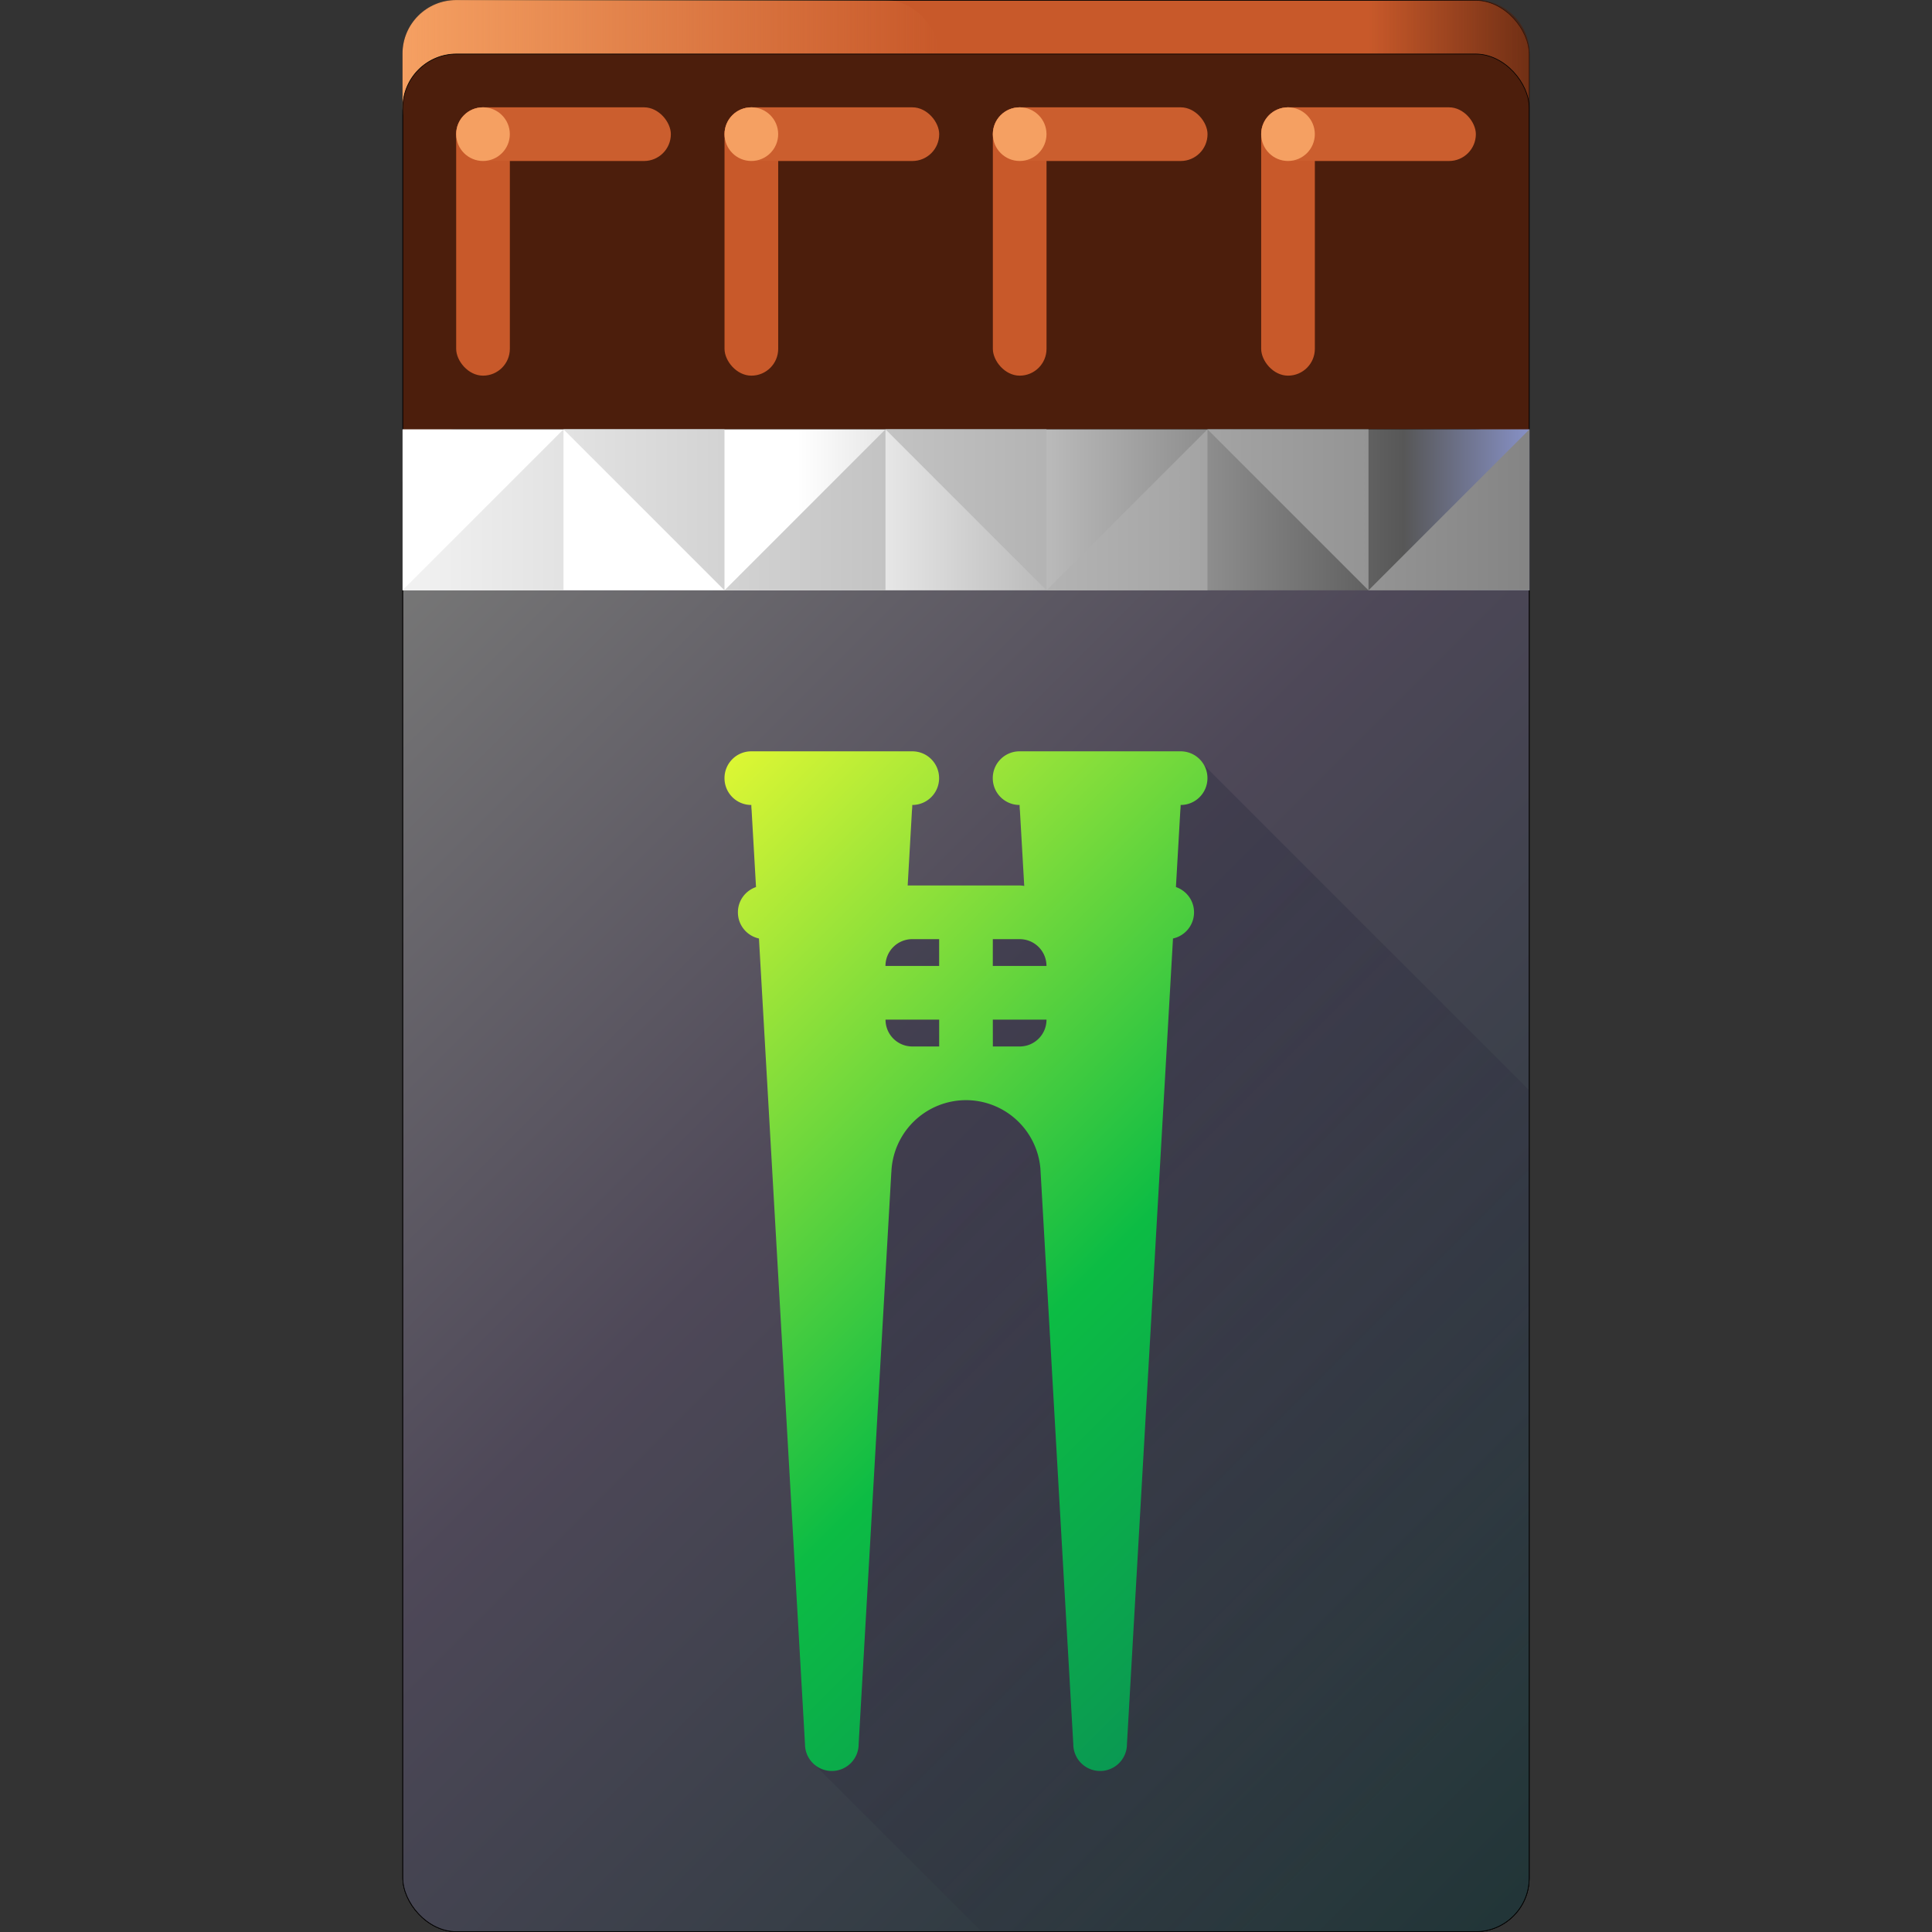 <?xml version="1.0" encoding="UTF-8" standalone="no"?>
<!-- Created with Inkscape (http://www.inkscape.org/) -->

<svg
   xmlns:dc="http://purl.org/dc/elements/1.1/"
   xmlns:cc="http://creativecommons.org/ns#"
   xmlns:rdf="http://www.w3.org/1999/02/22-rdf-syntax-ns#"
   xmlns:svg="http://www.w3.org/2000/svg"
   xmlns="http://www.w3.org/2000/svg"
   xmlns:xlink="http://www.w3.org/1999/xlink"
   xmlns:sodipodi="http://sodipodi.sourceforge.net/DTD/sodipodi-0.dtd"
   xmlns:inkscape="http://www.inkscape.org/namespaces/inkscape"
   width="288"
   height="288"
   viewBox="0 0 76.2 76.2"
   version="1.1"
   id="svg3113"
   inkscape:version="0.92.3 (2405546, 2018-03-11)"
   sodipodi:docname="heretic.svg"
   inkscape:export-filename="/home/nick/.local/share/icons/choc_flat.png"
   inkscape:export-xdpi="85.333336"
   inkscape:export-ydpi="85.333336">
  <rect x="0" y="0" width="76.2" height="76.2" fill="#333333" stroke="none"/>
  <defs
     id="defs3107">
    <linearGradient
       id="top_edge_highlight">
      <stop
         style="stop-color:#f5a062;stop-opacity:1;"
         offset="0"
         id="stop2287" />
      <stop
         style="stop-color:#f5a062;stop-opacity:0;"
         offset="1"
         id="stop2289" />
    </linearGradient>
    <linearGradient
       gradientTransform="matrix(0.265,0,0,0.265,-117.475,642.017)"
       inkscape:collect="always"
       xlink:href="#linearGradient1460"
       id="linearGradient1470"
       x1="228"
       y1="-1516"
       x2="396"
       y2="-1516"
       gradientUnits="userSpaceOnUse" />
    <linearGradient
       id="linearGradient1460">
      <stop
         style="stop-color:#f2f2f2;stop-opacity:1;"
         offset="0"
         id="stop1456" />
      <stop
         style="stop-color:#848484;stop-opacity:1;"
         offset="1"
         id="stop1458" />
    </linearGradient>
    <linearGradient
       inkscape:collect="always"
       xlink:href="#linearGradient4156-3-3"
       id="linearGradient3641"
       gradientUnits="userSpaceOnUse"
       gradientTransform="translate(69.85,-5.7029375e-5)"
       x1="-57.15"
       y1="240.908"
       x2="3.175"
       y2="240.908" />
    <linearGradient
       id="linearGradient4156-3-3">
      <stop
         style="stop-color:#8791c6;stop-opacity:1;"
         offset="0"
         id="stop4152-3-6" />
      <stop
         id="stop1015-7"
         offset="0.082"
         style="stop-color:#575757;stop-opacity:1;" />
      <stop
         style="stop-color:#ffffff;stop-opacity:1;"
         offset="0.479"
         id="stop1017-5" />
      <stop
         style="stop-color:#ffffff;stop-opacity:1;"
         offset="1"
         id="stop4154-6-3" />
    </linearGradient>
    <linearGradient
       inkscape:collect="always"
       xlink:href="#top_edge_shadow"
       id="linearGradient3635"
       gradientUnits="userSpaceOnUse"
       gradientTransform="translate(59.267,-184.15)"
       x1="-46.567"
       y1="409.183"
       x2="-40.217"
       y2="409.183" />
    <linearGradient
       inkscape:collect="always"
       id="top_edge_shadow">
      <stop
         style="stop-color:#4c1e0c;stop-opacity:1;"
         offset="0"
         id="stop2300" />
      <stop
         style="stop-color:#4c1e0c;stop-opacity:0;"
         offset="1"
         id="stop2302" />
    </linearGradient>
    <linearGradient
       inkscape:collect="always"
       xlink:href="#top_edge_highlight"
       id="linearGradient3633"
       gradientUnits="userSpaceOnUse"
       gradientTransform="translate(-59.267,-184.15)"
       x1="2.117"
       y1="408.125"
       x2="23.283"
       y2="408.125" />
    <linearGradient
       inkscape:collect="always"
       xlink:href="#letter_shadow"
       id="linearGradient3657"
       gradientUnits="userSpaceOnUse"
       gradientTransform="matrix(0.265,0,0,0.265,60.325,381.667)"
       x1="-376"
       y1="-416"
       x2="-296"
       y2="-336" />
    <linearGradient
       id="letter_shadow">
      <stop
         id="stop1753"
         offset="0"
         style="stop-color:#1b1f35;stop-opacity:1;" />
      <stop
         id="stop1755"
         offset="1"
         style="stop-color:#1f0925;stop-opacity:0;" />
    </linearGradient>
    <linearGradient
       gradientTransform="translate(-158.75,421.217)"
       inkscape:collect="always"
       xlink:href="#wrapper-3"
       id="linearGradient1764"
       x1="113.242"
       y1="-170.783"
       x2="161.925"
       y2="-122.1"
       gradientUnits="userSpaceOnUse" />
    <linearGradient
       id="wrapper-3">
      <stop
         id="stop3780"
         offset="0"
         style="stop-color:#e6f933;stop-opacity:1;" />
      <stop
         style="stop-color:#0cbc44;stop-opacity:1;"
         offset="0.371"
         id="stop3782" />
      <stop
         id="stop3784"
         offset="1"
         style="stop-color:#07536e;stop-opacity:1;" />
    </linearGradient>
    <linearGradient
       inkscape:collect="always"
       xlink:href="#wrapper-2"
       id="linearGradient3655"
       gradientUnits="userSpaceOnUse"
       gradientTransform="matrix(1.167,0,0,1.166,-64.561,-69.201)"
       x1="6.341"
       y1="268.567"
       x2="51.693"
       y2="313.922" />
    <linearGradient
       id="wrapper-2">
      <stop
         style="stop-color:#767676;stop-opacity:1;"
         offset="0"
         id="stop1746-6" />
      <stop
         id="stop1748-1"
         offset="0.371"
         style="stop-color:#4e4858;stop-opacity:1;" />
      <stop
         style="stop-color:#1a3232;stop-opacity:1;"
         offset="1"
         id="stop1750-8" />
    </linearGradient>
  </defs>
  <sodipodi:namedview
     id="base"
     pagecolor="#ffffff"
     bordercolor="#666666"
     borderopacity="1.0"
     inkscape:pageopacity="0.0"
     inkscape:pageshadow="2"
     inkscape:zoom="2"
     inkscape:cx="48.79847"
     inkscape:cy="124.48689"
     inkscape:document-units="px"
     inkscape:current-layer="g983"
     showgrid="true"
     units="px"
     inkscape:pagecheckerboard="true"
     inkscape:snap-nodes="true"
     inkscape:snap-bbox="true"
     inkscape:bbox-paths="true"
     inkscape:bbox-nodes="true"
     inkscape:snap-bbox-midpoints="false"
     inkscape:snap-bbox-edge-midpoints="false"
     inkscape:window-width="1920"
     inkscape:window-height="1020"
     inkscape:window-x="0"
     inkscape:window-y="28"
     inkscape:window-maximized="1"
     inkscape:snap-center="true"
     inkscape:object-paths="true"
     inkscape:snap-intersection-paths="true"
     inkscape:snap-midpoints="false"
     inkscape:snap-smooth-nodes="true"
     inkscape:snap-grids="true"
     inkscape:snap-object-midpoints="false"
     showguides="true"
     inkscape:measure-start="0,0"
     inkscape:measure-end="0,0"
     inkscape:snap-global="true">
    <inkscape:grid
       type="xygrid"
       id="grid3658"
       empspacing="8"
       spacingx="2.117"
       spacingy="2.117" />
    <inkscape:grid
       type="xygrid"
       id="grid3660"
       spacingx="1.058"
       spacingy="1.058"
       empspacing="2"
       empcolor="#3f3fff"
       empopacity="0"
       dotted="true" />
  </sodipodi:namedview>
  <g
     inkscape:label="Layer 1"
     inkscape:groupmode="layer"
     id="layer1"
     transform="translate(0,-220.8)">
    <g
       id="g983"
       transform="translate(73.025,-1.190625e-6)">
      <rect
         ry="2.117"
         rx="2.117"
         y="220.813"
         x="-57.137"
         height="76.174"
         width="44.424"
         id="rect3083"
         style="opacity:1;fill:#c8592a;fill-opacity:1;stroke:#000000;stroke-width:0.026;stroke-linecap:round;stroke-linejoin:round;stroke-miterlimit:4;stroke-dasharray:none;stroke-dashoffset:0;stroke-opacity:1;paint-order:stroke markers fill"
         inkscape:export-xdpi="73.363617"
         inkscape:export-ydpi="73.363617"
         inkscape:export-filename="/home/nick/.local/share/icons/path3919.png" />
      <rect
         ry="2.117"
         rx="2.117"
         y="220.8"
         x="-57.15"
         height="6.35"
         width="21.167"
         id="rect3085"
         style="opacity:1;fill:url(#linearGradient3633);fill-opacity:1;stroke:none;stroke-width:0.026;stroke-linecap:round;stroke-linejoin:round;stroke-miterlimit:4;stroke-dasharray:none;stroke-dashoffset:0;stroke-opacity:1;paint-order:stroke markers fill"
         inkscape:export-xdpi="73.363617"
         inkscape:export-ydpi="73.363617"
         inkscape:export-filename="/home/nick/.local/share/icons/path3919.png" />
      <rect
         style="opacity:0.708;fill:url(#linearGradient3635);fill-opacity:1;stroke:none;stroke-width:0.026;stroke-linecap:round;stroke-linejoin:round;stroke-miterlimit:4;stroke-dasharray:none;stroke-dashoffset:0;stroke-opacity:1;paint-order:stroke markers fill"
         id="rect3087"
         width="21.167"
         height="6.35"
         x="12.7"
         y="220.8"
         rx="2.117"
         ry="2.117"
         inkscape:export-xdpi="73.363617"
         inkscape:export-ydpi="73.363617"
         inkscape:export-filename="/home/nick/.local/share/icons/path3919.png"
         transform="scale(-1,1)" />
      <rect
         ry="2.117"
         rx="2.117"
         style="opacity:1;fill:#4c1e0c;fill-opacity:1;stroke:#000000;stroke-width:0.026;stroke-linecap:round;stroke-linejoin:round;stroke-miterlimit:4;stroke-dasharray:none;stroke-dashoffset:0;stroke-opacity:1;paint-order:stroke markers fill"
         id="rect3089"
         width="44.424"
         height="74.057"
         x="-57.137"
         y="222.93"
         inkscape:export-xdpi="73.363617"
         inkscape:export-ydpi="73.363617"
         inkscape:export-filename="/home/nick/.local/share/icons/path3919.png" />
      <rect
         ry="2.117"
         rx="2.117"
         style="opacity:1;fill:url(#linearGradient3655);fill-opacity:1;stroke:#000000;stroke-width:0.026;stroke-linecap:round;stroke-linejoin:round;stroke-miterlimit:4;stroke-dasharray:none;stroke-dashoffset:0;stroke-opacity:1;paint-order:stroke markers fill"
         id="rect3227"
         width="44.424"
         height="59.24"
         x="-57.137"
         y="237.746"
         inkscape:export-xdpi="73.363617"
         inkscape:export-ydpi="73.363617"
         inkscape:export-filename="/home/nick/.local/share/icons/path3919.png" />
      <rect
         inkscape:export-ydpi="73.363617"
         inkscape:export-xdpi="73.363617"
         style="opacity:1;fill:url(#linearGradient3641);fill-opacity:1;stroke:none;stroke-width:0.026;stroke-linecap:round;stroke-linejoin:round;stroke-miterlimit:4;stroke-dasharray:none;stroke-dashoffset:0;stroke-opacity:1;paint-order:stroke markers fill"
         id="rect3097-5"
         width="44.45"
         height="6.35"
         x="12.7"
         y="237.733"
         inkscape:export-filename="/home/nick/.local/share/icons/path3919.png"
         transform="scale(-1,1)" />
      <g
         inkscape:export-ydpi="73.363617"
         inkscape:export-xdpi="73.363617"
         id="g3121"
         transform="translate(-59.267,-103.717)"
         inkscape:export-filename="/home/nick/.local/share/icons/path3919.png">
        <g
           transform="translate(-4.233,80.433)"
           id="g3119">
          <rect
             ry="1.058"
             style="opacity:1;fill:#c8592a;fill-opacity:1;stroke:none;stroke-width:0.026;stroke-linecap:round;stroke-linejoin:round;stroke-miterlimit:4;stroke-dasharray:none;stroke-dashoffset:0;stroke-opacity:1;paint-order:stroke markers fill"
             id="rect3113"
             width="2.117"
             height="10.583"
             x="8.467"
             y="248.317"
             rx="1.058" />
          <rect
             rx="1.058"
             y="248.317"
             x="8.467"
             height="2.117"
             width="8.467"
             id="rect3115"
             style="opacity:1;fill:#cb5e2e;fill-opacity:1;stroke:none;stroke-width:0.026;stroke-linecap:round;stroke-linejoin:round;stroke-miterlimit:4;stroke-dasharray:none;stroke-dashoffset:0;stroke-opacity:1;paint-order:stroke markers fill"
             ry="1.058" />
          <circle
             style="opacity:1;fill:#f5a062;fill-opacity:1;stroke:none;stroke-width:0.026;stroke-linecap:round;stroke-linejoin:round;stroke-miterlimit:4;stroke-dasharray:none;stroke-dashoffset:0;stroke-opacity:1;paint-order:stroke markers fill"
             id="circle3117"
             cx="9.525"
             cy="249.375"
             r="1.058" />
        </g>
      </g>
      <g
         transform="translate(-48.683,-103.717)"
         id="g3131"
         inkscape:export-xdpi="73.363617"
         inkscape:export-ydpi="73.363617"
         inkscape:export-filename="/home/nick/.local/share/icons/path3919.png">
        <g
           id="g3129"
           transform="translate(-4.233,80.433)">
          <rect
             rx="1.058"
             y="248.317"
             x="8.467"
             height="10.583"
             width="2.117"
             id="rect3123"
             style="opacity:1;fill:#c8592a;fill-opacity:1;stroke:none;stroke-width:0.026;stroke-linecap:round;stroke-linejoin:round;stroke-miterlimit:4;stroke-dasharray:none;stroke-dashoffset:0;stroke-opacity:1;paint-order:stroke markers fill"
             ry="1.058" />
          <rect
             ry="1.058"
             style="opacity:1;fill:#cb5e2e;fill-opacity:1;stroke:none;stroke-width:0.026;stroke-linecap:round;stroke-linejoin:round;stroke-miterlimit:4;stroke-dasharray:none;stroke-dashoffset:0;stroke-opacity:1;paint-order:stroke markers fill"
             id="rect3125"
             width="8.467"
             height="2.117"
             x="8.467"
             y="248.317"
             rx="1.058" />
          <circle
             r="1.058"
             cy="249.375"
             cx="9.525"
             id="circle3127"
             style="opacity:1;fill:#f5a062;fill-opacity:1;stroke:none;stroke-width:0.026;stroke-linecap:round;stroke-linejoin:round;stroke-miterlimit:4;stroke-dasharray:none;stroke-dashoffset:0;stroke-opacity:1;paint-order:stroke markers fill" />
        </g>
      </g>
      <g
         inkscape:export-ydpi="73.363617"
         inkscape:export-xdpi="73.363617"
         id="g3141"
         transform="translate(-38.1,-103.717)"
         inkscape:export-filename="/home/nick/.local/share/icons/path3919.png">
        <g
           transform="translate(-4.233,80.433)"
           id="g3139">
          <rect
             ry="1.058"
             style="opacity:1;fill:#c8592a;fill-opacity:1;stroke:none;stroke-width:0.026;stroke-linecap:round;stroke-linejoin:round;stroke-miterlimit:4;stroke-dasharray:none;stroke-dashoffset:0;stroke-opacity:1;paint-order:stroke markers fill"
             id="rect3133"
             width="2.117"
             height="10.583"
             x="8.467"
             y="248.317"
             rx="1.058" />
          <rect
             rx="1.058"
             y="248.317"
             x="8.467"
             height="2.117"
             width="8.467"
             id="rect3135"
             style="opacity:1;fill:#cb5e2e;fill-opacity:1;stroke:none;stroke-width:0.026;stroke-linecap:round;stroke-linejoin:round;stroke-miterlimit:4;stroke-dasharray:none;stroke-dashoffset:0;stroke-opacity:1;paint-order:stroke markers fill"
             ry="1.058" />
          <circle
             style="opacity:1;fill:#f5a062;fill-opacity:1;stroke:none;stroke-width:0.026;stroke-linecap:round;stroke-linejoin:round;stroke-miterlimit:4;stroke-dasharray:none;stroke-dashoffset:0;stroke-opacity:1;paint-order:stroke markers fill"
             id="circle3137"
             cx="9.525"
             cy="249.375"
             r="1.058" />
        </g>
      </g>
      <g
         transform="translate(-27.517,-103.717)"
         id="g3151"
         inkscape:export-xdpi="73.363617"
         inkscape:export-ydpi="73.363617"
         inkscape:export-filename="/home/nick/.local/share/icons/path3919.png">
        <g
           id="g3149"
           transform="translate(-4.233,80.433)">
          <rect
             rx="1.058"
             y="248.317"
             x="8.467"
             height="10.583"
             width="2.117"
             id="rect3143"
             style="opacity:1;fill:#c8592a;fill-opacity:1;stroke:none;stroke-width:0.026;stroke-linecap:round;stroke-linejoin:round;stroke-miterlimit:4;stroke-dasharray:none;stroke-dashoffset:0;stroke-opacity:1;paint-order:stroke markers fill"
             ry="1.058" />
          <rect
             ry="1.058"
             style="opacity:1;fill:#cb5e2e;fill-opacity:1;stroke:none;stroke-width:0.026;stroke-linecap:round;stroke-linejoin:round;stroke-miterlimit:4;stroke-dasharray:none;stroke-dashoffset:0;stroke-opacity:1;paint-order:stroke markers fill"
             id="rect3145"
             width="8.467"
             height="2.117"
             x="8.467"
             y="248.317"
             rx="1.058" />
          <circle
             r="1.058"
             cy="249.375"
             cx="9.525"
             id="circle3147"
             style="opacity:1;fill:#f5a062;fill-opacity:1;stroke:none;stroke-width:0.026;stroke-linecap:round;stroke-linejoin:round;stroke-miterlimit:4;stroke-dasharray:none;stroke-dashoffset:0;stroke-opacity:1;paint-order:stroke markers fill" />
        </g>
      </g>
      <path
         inkscape:connector-curvature="0"
         id="path3229"
         d="m -25.526,250.989 -3.579,5.463 -10.253,0.595 -0.248,10.369 -1.604,-0.182 0.315,23.17 6.582,6.582 h 19.482 c 1.173,0 2.117,-0.944 2.117,-2.117 v -31.069 z"
         style="opacity:0.25;fill:url(#linearGradient3657);fill-opacity:1;stroke:none;stroke-width:0.265px;stroke-linecap:butt;stroke-linejoin:miter;stroke-opacity:1"
         inkscape:export-filename="/home/nick/.local/share/icons/path3919.png"
         inkscape:export-xdpi="73.363617"
         inkscape:export-ydpi="73.363617" />
      <path
         inkscape:connector-curvature="0"
         style="fill:url(#linearGradient1470);fill-opacity:1;stroke:none;stroke-width:0.265px;stroke-linecap:butt;stroke-linejoin:miter;stroke-opacity:1"
         d="m -50.8,237.733 6.35,6.35 v -6.35 z m 0,0 -6.35,6.35 h 6.35 z m 6.35,6.35 h 6.35 v -6.35 z m 6.35,-6.35 6.35,6.35 v -6.35 z m 6.35,6.35 h 6.35 v -6.35 z m 6.35,-6.35 6.35,6.35 v -6.35 z m 6.35,6.35 h 6.35 v -6.35 z"
         id="path3099" />
      <path
         inkscape:export-ydpi="73.363617"
         inkscape:export-xdpi="73.363617"
         style="opacity:1;fill:url(#linearGradient1764);fill-opacity:1;stroke:none;stroke-width:4.233;stroke-linecap:round;stroke-linejoin:round;stroke-miterlimit:4;stroke-dasharray:none;stroke-dashoffset:0;stroke-opacity:1;paint-order:stroke markers fill"
         d="m -43.392,250.433 c -0.586,0 -1.058,0.472 -1.058,1.058 0,0.586 0.472,1.058 1.058,1.058 a 2.117,2.117 0 0 0 0.011,0.202 l 0.174,3.035 c -0.415,0.143 -0.714,0.532 -0.714,0.997 0,0.508 0.354,0.928 0.83,1.032 l 1.816,31.776 a 1.058,1.058 0 0 0 1.058,1.058 1.058,1.058 0 0 0 1.058,-1.058 l 1.289,-22.564 h 0.002 a 2.949,2.949 0 0 1 2.943,-2.836 2.949,2.949 0 0 1 2.935,2.704 l 1.297,22.696 a 1.058,1.058 0 0 0 1.058,1.058 1.058,1.058 0 0 0 1.058,-1.058 l 1.816,-31.776 c 0.476,-0.104 0.83,-0.525 0.83,-1.032 0,-0.465 -0.299,-0.854 -0.714,-0.997 l 0.174,-3.035 a 2.117,2.117 0 0 0 0.011,-0.202 c 0.586,0 1.058,-0.472 1.058,-1.058 0,-0.586 -0.472,-1.058 -1.058,-1.058 h -2.117 -2.117 -2.117 c -0.586,0 -1.058,0.472 -1.058,1.058 0,0.586 0.472,1.058 1.058,1.058 a 2.117,2.117 0 0 0 0.013,0.229 l 0.17,2.964 c -0.059,-0.01 -0.12,-0.018 -0.182,-0.018 h -4.415 l 0.168,-2.946 a 2.117,2.117 0 0 0 0.013,-0.229 c 0.586,0 1.058,-0.472 1.058,-1.058 0,-0.586 -0.472,-1.058 -1.058,-1.058 h -2.117 -2.117 z m 6.35,7.408 h 1.058 v 1.058 h -2.117 c 0,-0.586 0.472,-1.058 1.058,-1.058 z m 3.175,0 h 1.058 c 0.586,0 1.058,0.472 1.058,1.058 h -2.117 z m -4.233,3.175 h 2.117 v 1.058 h -1.058 c -0.586,0 -1.058,-0.472 -1.058,-1.058 z m 4.233,0 h 2.117 c 0,0.586 -0.472,1.058 -1.058,1.058 h -1.058 z"
         id="path3231"
         inkscape:connector-curvature="0"
         inkscape:export-filename="/home/nick/.local/share/icons/path3919.png" />
    </g>
    <ellipse
       style="opacity:1;fill:none;fill-opacity:1;stroke:#5e5e5e;stroke-width:8.467;stroke-linecap:round;stroke-linejoin:round;stroke-miterlimit:4;stroke-dasharray:none;stroke-dashoffset:0;stroke-opacity:1;paint-order:stroke markers fill"
       id="path4069"
       cx="25.4"
       cy="186.933"
       r="8.467" />
  </g>
</svg>

